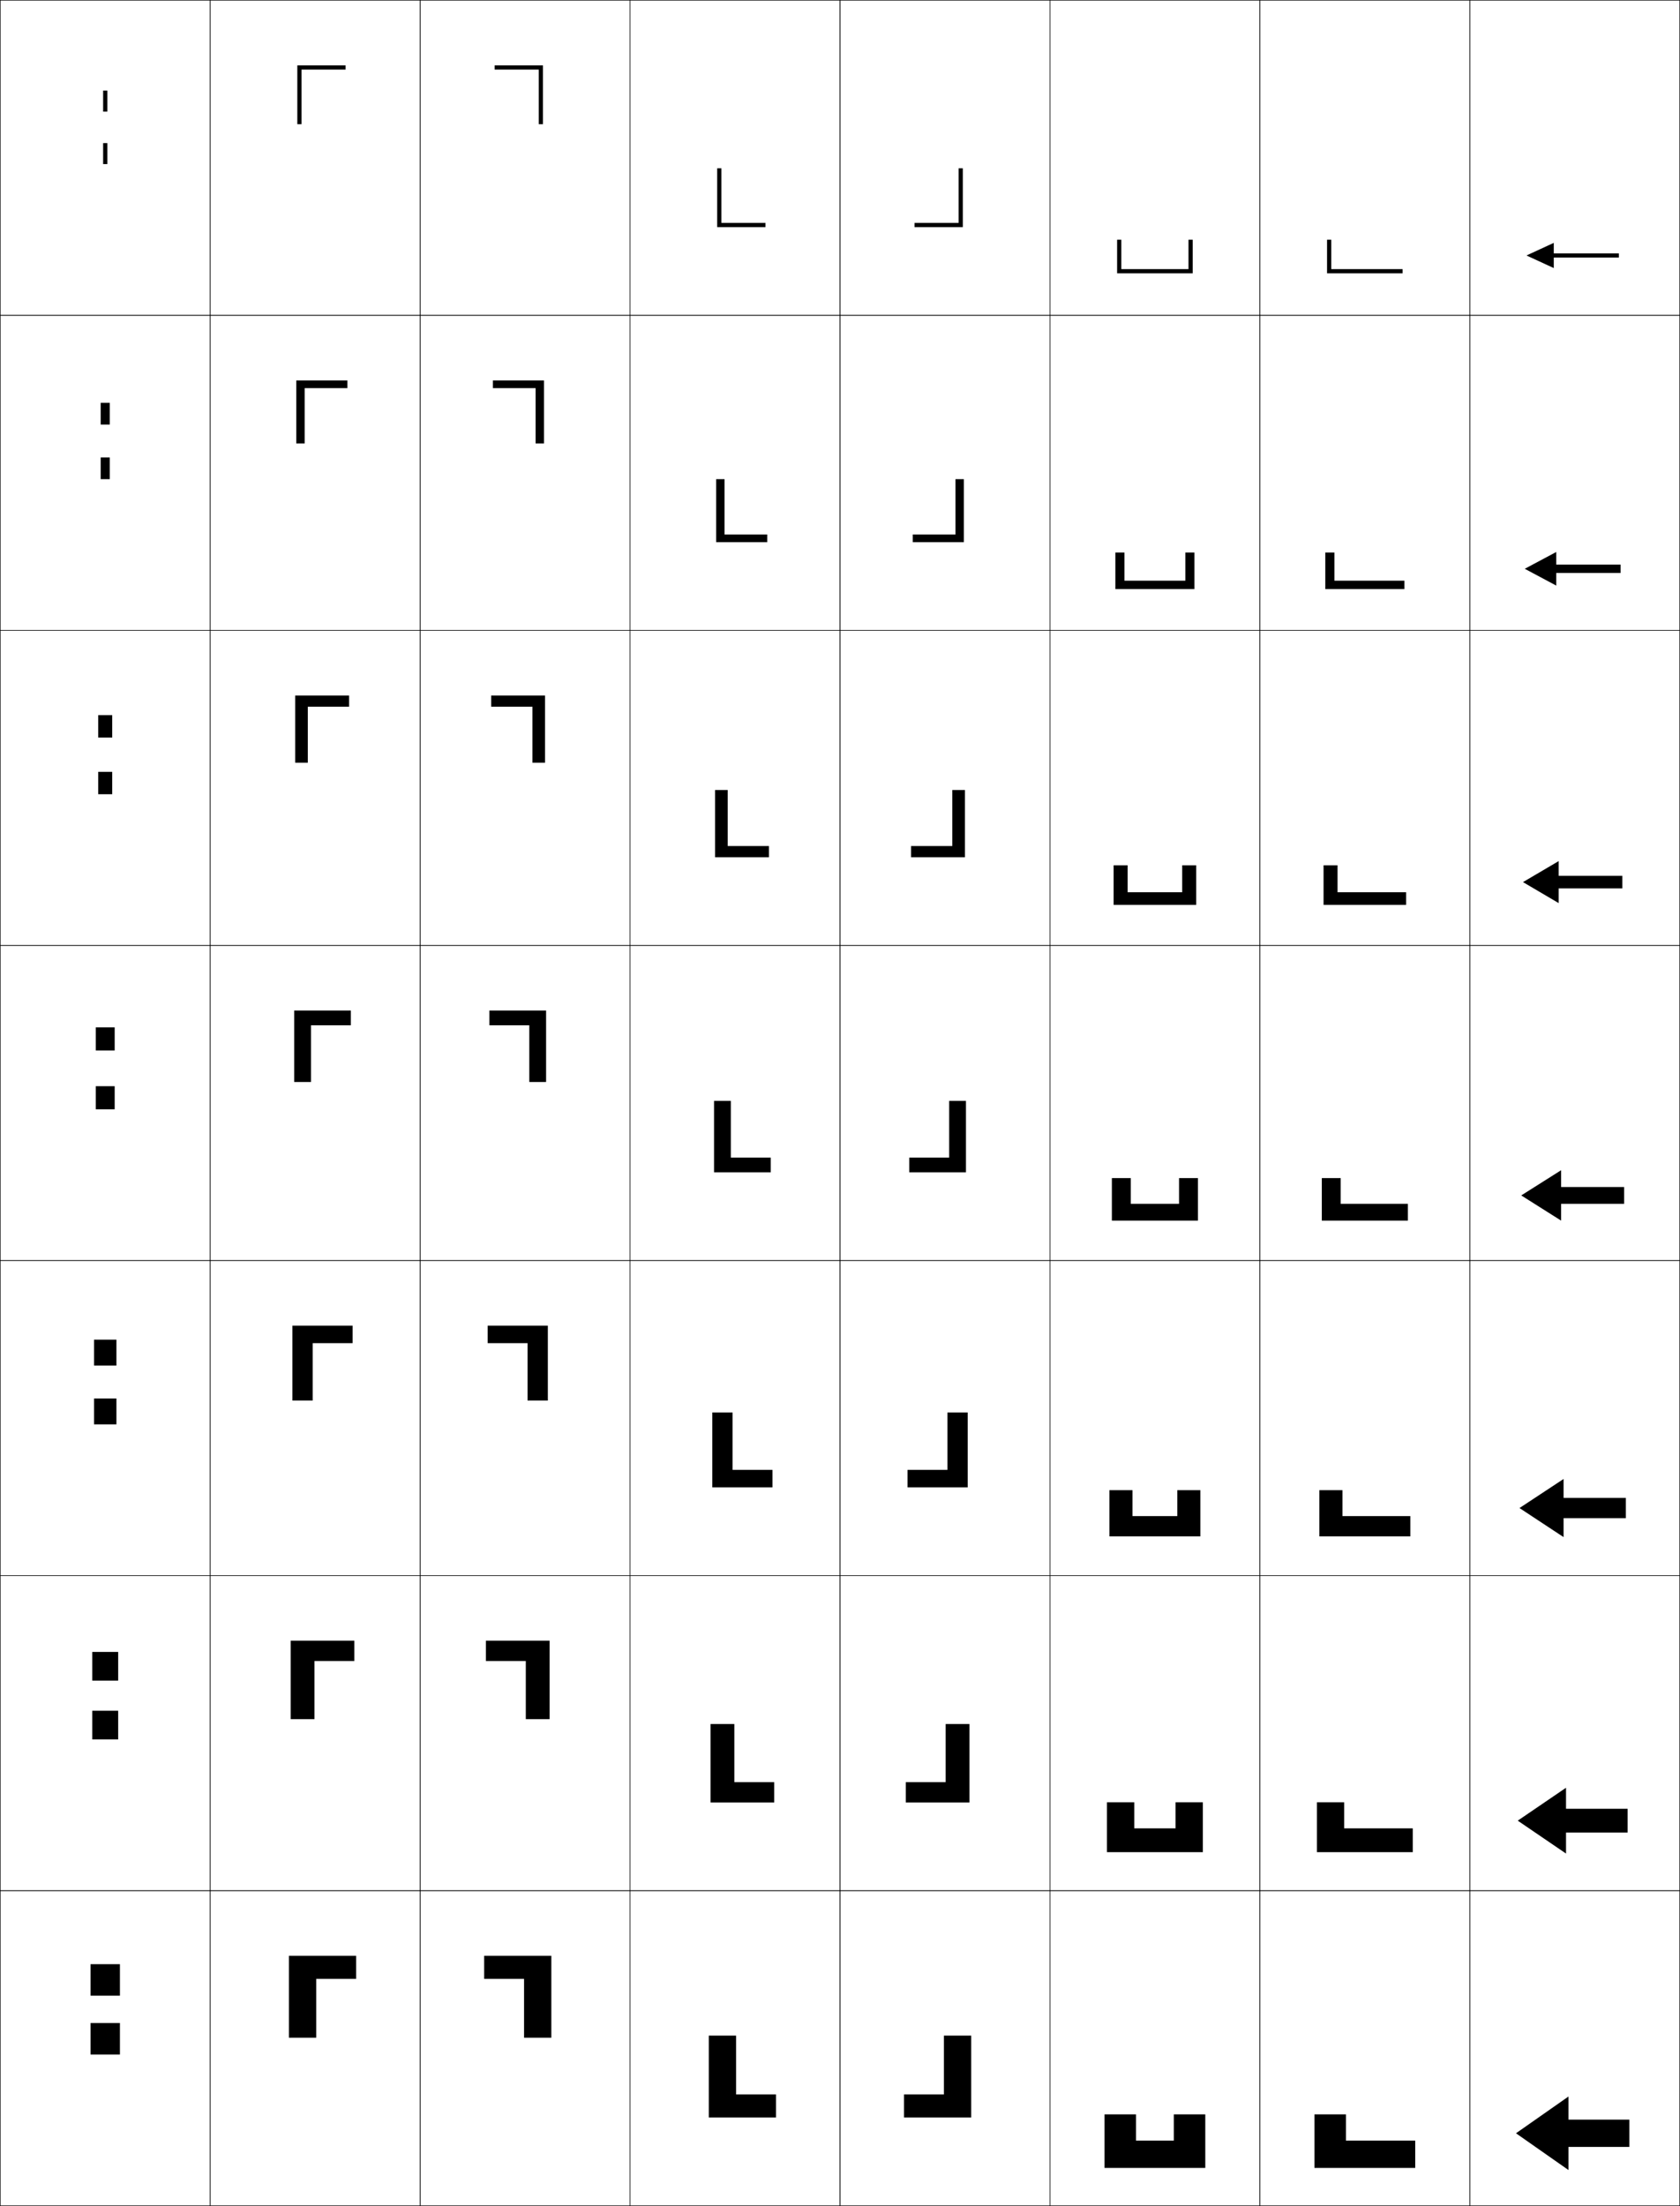 <?xml version="1.0" encoding="utf-8"?>
<!-- Generator: Adobe Illustrator 11 Build 225, SVG Export Plug-In . SVG Version: 6.0.0 Build 78)  -->
<!DOCTYPE svg PUBLIC "-//W3C//DTD SVG 1.0//EN"    "http://www.w3.org/TR/2001/REC-SVG-20010904/DTD/svg10.dtd">
<svg  xmlns="http://www.w3.org/2000/svg" xmlns:xlink="http://www.w3.org/1999/xlink" xmlns:a="http://ns.adobe.com/AdobeSVGViewerExtensions/3.0/"
	 width="800.25" height="1050.25" viewBox="0 0 800.25 1050.25" overflow="visible" enable-background="new 0 0 800.25 1050.25"
	 xml:space="preserve">
		<g id="レイヤー1">
			<g>
				<rect x="0.125" y="0.125" fill="none" stroke="#000000" stroke-width="0.25" width="100" height="150"/> 
				<rect x="100.125" y="0.125" fill="none" stroke="#000000" stroke-width="0.25" width="100" height="150"/> 
				<rect x="200.125" y="0.125" fill="none" stroke="#000000" stroke-width="0.25" width="100" height="150"/> 
				<rect x="300.125" y="0.125" fill="none" stroke="#000000" stroke-width="0.25" width="100" height="150"/> 
				<rect x="400.125" y="0.125" fill="none" stroke="#000000" stroke-width="0.25" width="100" height="150"/> 
				<rect x="500.125" y="0.125" fill="none" stroke="#000000" stroke-width="0.25" width="100" height="150"/> 
				<rect x="600.125" y="0.125" fill="none" stroke="#000000" stroke-width="0.25" width="100" height="150"/> 
				<rect x="0.125" y="150.125" fill="none" stroke="#000000" stroke-width="0.25" width="100" height="150"/> 
				<rect x="100.125" y="150.125" fill="none" stroke="#000000" stroke-width="0.25" width="100" height="150"/> 
				<rect x="200.125" y="150.125" fill="none" stroke="#000000" stroke-width="0.25" width="100" height="150"/> 
				<rect x="300.125" y="150.125" fill="none" stroke="#000000" stroke-width="0.25" width="100" height="150"/> 
				<rect x="400.125" y="150.125" fill="none" stroke="#000000" stroke-width="0.25" width="100" height="150"/> 
				<rect x="500.125" y="150.125" fill="none" stroke="#000000" stroke-width="0.25" width="100" height="150"/> 
				<rect x="600.125" y="150.125" fill="none" stroke="#000000" stroke-width="0.25" width="100" height="150"/> 
				<rect x="0.125" y="300.125" fill="none" stroke="#000000" stroke-width="0.25" width="100" height="150"/> 
				<rect x="100.125" y="300.125" fill="none" stroke="#000000" stroke-width="0.25" width="100" height="150"/> 
				<rect x="200.125" y="300.125" fill="none" stroke="#000000" stroke-width="0.25" width="100" height="150"/> 
				<rect x="300.125" y="300.125" fill="none" stroke="#000000" stroke-width="0.25" width="100" height="150"/> 
				<rect x="400.125" y="300.125" fill="none" stroke="#000000" stroke-width="0.25" width="100" height="150"/> 
				<rect x="500.125" y="300.125" fill="none" stroke="#000000" stroke-width="0.25" width="100" height="150"/> 
				<rect x="600.125" y="300.125" fill="none" stroke="#000000" stroke-width="0.25" width="100" height="150"/> 
				<rect x="0.125" y="450.125" fill="none" stroke="#000000" stroke-width="0.25" width="100" height="150"/> 
				<rect x="100.125" y="450.125" fill="none" stroke="#000000" stroke-width="0.25" width="100" height="150"/> 
				<rect x="200.125" y="450.125" fill="none" stroke="#000000" stroke-width="0.25" width="100" height="150"/> 
				<rect x="300.125" y="450.125" fill="none" stroke="#000000" stroke-width="0.25" width="100" height="150"/> 
				<rect x="400.125" y="450.125" fill="none" stroke="#000000" stroke-width="0.25" width="100" height="150"/> 
				<rect x="500.125" y="450.125" fill="none" stroke="#000000" stroke-width="0.25" width="100" height="150"/> 
				<rect x="600.125" y="450.125" fill="none" stroke="#000000" stroke-width="0.25" width="100" height="150"/> 
				<rect x="0.125" y="600.125" fill="none" stroke="#000000" stroke-width="0.25" width="100" height="150"/> 
				<rect x="100.125" y="600.125" fill="none" stroke="#000000" stroke-width="0.25" width="100" height="150"/> 
				<rect x="200.125" y="600.125" fill="none" stroke="#000000" stroke-width="0.25" width="100" height="150"/> 
				<rect x="300.125" y="600.125" fill="none" stroke="#000000" stroke-width="0.25" width="100" height="150"/> 
				<rect x="400.125" y="600.125" fill="none" stroke="#000000" stroke-width="0.25" width="100" height="150"/> 
				<rect x="500.125" y="600.125" fill="none" stroke="#000000" stroke-width="0.25" width="100" height="150"/> 
				<rect x="600.125" y="600.125" fill="none" stroke="#000000" stroke-width="0.25" width="100" height="150"/> 
				<rect x="0.125" y="750.125" fill="none" stroke="#000000" stroke-width="0.25" width="100" height="150"/> 
				<rect x="100.125" y="750.125" fill="none" stroke="#000000" stroke-width="0.25" width="100" height="150"/> 
				<rect x="200.125" y="750.125" fill="none" stroke="#000000" stroke-width="0.25" width="100" height="150"/> 
				<rect x="300.125" y="750.125" fill="none" stroke="#000000" stroke-width="0.25" width="100" height="150"/> 
				<rect x="400.125" y="750.125" fill="none" stroke="#000000" stroke-width="0.25" width="100" height="150"/> 
				<rect x="500.125" y="750.125" fill="none" stroke="#000000" stroke-width="0.25" width="100" height="150"/> 
				<rect x="600.125" y="750.125" fill="none" stroke="#000000" stroke-width="0.25" width="100" height="150"/> 
				<rect x="0.125" y="900.125" fill="none" stroke="#000000" stroke-width="0.25" width="100" height="150"/> 
				<rect x="100.125" y="900.125" fill="none" stroke="#000000" stroke-width="0.25" width="100" height="150"/> 
				<rect x="200.125" y="900.125" fill="none" stroke="#000000" stroke-width="0.25" width="100" height="150"/> 
				<rect x="300.125" y="900.125" fill="none" stroke="#000000" stroke-width="0.25" width="100" height="150"/> 
				<rect x="400.125" y="900.125" fill="none" stroke="#000000" stroke-width="0.25" width="100" height="150"/> 
				<rect x="500.125" y="900.125" fill="none" stroke="#000000" stroke-width="0.25" width="100" height="150"/> 
				<rect x="600.125" y="900.125" fill="none" stroke="#000000" stroke-width="0.25" width="100" height="150"/> 
				<rect x="700.125" y="0.125" fill="none" stroke="#000000" stroke-width="0.25" width="100" height="150"/> 
				<rect x="700.125" y="150.125" fill="none" stroke="#000000" stroke-width="0.25" width="100" height="150"/> 
				<rect x="700.125" y="300.125" fill="none" stroke="#000000" stroke-width="0.25" width="100" height="150"/> 
				<rect x="700.125" y="450.125" fill="none" stroke="#000000" stroke-width="0.25" width="100" height="150"/> 
				<rect x="700.125" y="600.125" fill="none" stroke="#000000" stroke-width="0.25" width="100" height="150"/> 
				<rect x="700.125" y="750.125" fill="none" stroke="#000000" stroke-width="0.25" width="100" height="150"/> 
				<rect x="700.125" y="900.125" fill="none" stroke="#000000" stroke-width="0.25" width="100" height="150"/> 
			</g>
			<g>
				<polygon points="150.625,970.125 150.625,942.125 169.625,942.125 169.625,931.125 137.625,931.125 137.625,970.125 "/>
				<polygon points="168.792,790.791 168.792,781.125 138.458,781.125 138.458,818.458 
					149.791,818.458 149.791,790.791 "/>
				<polygon points="167.958,639.458 167.958,631.125 139.292,631.125 139.292,666.792 
					148.958,666.792 148.958,639.458 "/>
				<polygon points="167.125,488.125 167.125,481.125 140.125,481.125 140.125,515.125 148.125,515.125 148.125,488.125 "/>
				<polygon points="140.625,331.125 140.625,363.125 146.625,363.125 146.625,336.458 
					166.291,336.458 166.291,331.125 "/>
				<polygon points="141.125,181.125 141.125,211.125 145.125,211.125 145.125,184.792 165.458,184.792 
					165.458,181.125 "/>
				<polygon points="164.625,33.125 164.625,31.125 141.625,31.125 141.625,59.125 143.625,59.125 143.625,33.125 "/>
			</g>
			<g>
				<polygon points="350.625,969.125 350.625,997.125 369.625,997.125 369.625,1008.125 337.625,1008.125 337.625,969.125 "/>
				<polygon points="368.791,848.458 368.791,858.125 338.458,858.125 338.458,820.791 
					349.792,820.791 349.792,848.458 "/>
				<polygon points="367.958,699.792 367.958,708.125 339.292,708.125 339.292,672.458 
					348.958,672.458 348.958,699.792 "/>
				<polygon points="367.125,551.125 367.125,558.125 340.125,558.125 340.125,524.125 348.125,524.125 348.125,551.125 "/>
				<polygon points="340.625,376.125 346.625,376.125 346.625,402.792 366.291,402.792 
					366.291,408.125 340.625,408.125 "/>
				<polygon points="341.125,228.125 345.125,228.125 345.125,254.458 365.458,254.458 365.458,258.125 
					341.125,258.125 "/>
				<polygon points="364.625,106.125 364.625,108.125 341.625,108.125 341.625,80.125 343.625,80.125 343.625,106.125 "/>
			</g>
			<g>
				<polygon points="249.625,970.125 249.625,942.125 230.625,942.125 230.625,931.125 262.625,931.125 262.625,970.125 "/>
				<polygon points="231.458,790.791 231.458,781.125 261.792,781.125 261.792,818.458 
					250.458,818.458 250.458,790.791 "/>
				<polygon points="232.292,639.458 232.292,631.125 260.958,631.125 260.958,666.792 
					251.292,666.792 251.292,639.458 "/>
				<polygon points="233.125,488.125 233.125,481.125 260.125,481.125 260.125,515.125 252.125,515.125 252.125,488.125 "/>
				<polygon points="259.625,331.125 259.625,363.125 253.625,363.125 253.625,336.458 
					233.958,336.458 233.958,331.125 "/>
				<polygon points="259.125,181.125 259.125,211.125 255.125,211.125 255.125,184.792 234.792,184.792 
					234.792,181.125 "/>
				<polygon points="235.625,33.125 235.625,31.125 258.625,31.125 258.625,59.125 256.625,59.125 256.625,33.125 "/>
			</g>
			<g>
				<polygon points="449.625,969.125 449.625,997.125 430.625,997.125 430.625,1008.125 462.625,1008.125 462.625,969.125 "/>
				<polygon points="431.458,848.458 431.458,858.125 461.791,858.125 461.791,820.791 
					450.458,820.791 450.458,848.458 "/>
				<polygon points="432.292,699.792 432.292,708.125 460.958,708.125 460.958,672.458 
					451.292,672.458 451.292,699.792 "/>
				<polygon points="433.125,551.125 433.125,558.125 460.125,558.125 460.125,524.125 452.125,524.125 452.125,551.125 "/>
				<polygon points="459.625,376.125 453.625,376.125 453.625,402.792 433.958,402.792 
					433.958,408.125 459.625,408.125 "/>
				<polygon points="459.125,228.125 455.125,228.125 455.125,254.458 434.792,254.458 434.792,258.125 
					459.125,258.125 "/>
				<polygon points="435.625,106.125 435.625,108.125 458.625,108.125 458.625,80.125 456.625,80.125 456.625,106.125 "/>
			</g>
			<g>
				<polygon points="541.125,1019.125 541.125,1006.625 526.125,1006.625 526.125,1032.125 574.125,1032.125 574.125,1006.625 
					559.125,1006.625 559.125,1019.125 "/>
				<polygon points="540.291,858.041 527.291,858.041 527.291,881.791 572.958,881.791 
					572.958,858.041 559.958,858.041 559.958,870.458 540.291,870.458 "/>
				<polygon points="539.458,709.458 528.458,709.458 528.458,731.458 571.792,731.458 
					571.792,709.458 560.792,709.458 560.792,721.792 539.458,721.792 "/>
				<polygon points="538.625,560.875 529.625,560.875 529.625,581.125 570.625,581.125 570.625,560.875 561.625,560.875 
					561.625,573.125 538.625,573.125 "/>
				<polygon points="537.125,411.958 530.458,411.958 530.458,430.792 569.791,430.792 
					569.791,411.958 563.125,411.958 563.125,424.791 537.125,424.791 "/>
				<polygon points="535.625,263.042 531.292,263.042 531.292,280.458 568.958,280.458 
					568.958,263.042 564.625,263.042 564.625,276.458 535.625,276.458 "/>
				<polygon points="534.125,114.125 532.125,114.125 532.125,130.125 568.125,130.125 568.125,114.125 566.125,114.125 
					566.125,128.125 534.125,128.125 "/>
			</g>
			<g>
				<polygon points="641.125,1019.125 641.125,1006.625 626.125,1006.625 626.125,1032.125 674.125,1032.125 674.125,1019.125 "/>
				<polygon points="640.291,870.458 640.291,858.041 627.291,858.041 627.291,881.791 
					672.958,881.791 672.958,870.458 "/>
				<polygon points="639.458,721.792 639.458,709.458 628.458,709.458 628.458,731.458 
					671.792,731.458 671.792,721.792 "/>
				<polygon points="638.625,573.125 638.625,560.875 629.625,560.875 629.625,581.125 670.625,581.125 670.625,573.125 "/>
				<polygon points="637.125,424.791 637.125,411.958 630.458,411.958 630.458,430.792 
					669.792,430.792 669.792,424.791 "/>
				<polygon points="635.625,276.458 635.625,263.042 631.292,263.042 631.292,280.458 
					668.958,280.458 668.958,276.458 "/>
				<polygon points="634.125,128.125 634.125,114.125 632.125,114.125 632.125,130.125 668.125,130.125 668.125,128.125 "/>
			</g>
			<g>
				<polygon points="776.125,1009.125 776.125,1022.125 747.125,1022.125 747.125,1033.125 722.125,1015.625 747.125,998.125 
					747.125,1009.125 "/>
				<polygon points="775.291,861.125 775.291,872.458 745.958,872.458 745.958,882.458 
					722.958,866.791 745.958,851.125 745.958,861.125 "/>
				<polygon points="774.458,713.125 774.458,722.792 744.792,722.792 744.792,731.792 
					723.792,717.958 744.792,704.125 744.792,713.125 "/>
				<polygon points="773.625,565.125 773.625,573.125 743.625,573.125 743.625,581.125 724.625,569.125 743.625,557.125 
					743.625,565.125 "/>
				<polygon points="772.791,416.958 772.791,422.958 742.458,422.958 742.458,429.958 
					725.458,419.958 742.458,409.958 742.458,416.958 "/>
				<polygon points="771.958,268.792 771.958,272.792 741.292,272.792 741.292,278.792 
					726.292,270.792 741.292,262.792 741.292,268.792 "/>
				<polygon points="771.125,120.625 771.125,122.625 740.125,122.625 740.125,127.625 727.125,121.625 740.125,115.625 
					740.125,120.625 "/>
			</g>
			<g>
				<g>
					<rect x="43.125" y="935.125" width="14" height="15"/> 
					<rect x="43.125" y="963.125" width="14" height="15"/> 
				</g>
				<g>
					<rect x="43.958" y="786.458" width="12.333" height="13.667"/> 
					<rect x="43.958" y="814.458" width="12.333" height="13.667"/> 
				</g>
				<g>
					<rect x="44.792" y="637.792" width="10.667" height="12.333"/> 
					<rect x="44.792" y="665.792" width="10.667" height="12.333"/> 
				</g>
				<g>
					<rect x="45.625" y="489.125" width="9" height="11"/> 
					<rect x="45.625" y="517.125" width="9" height="11"/> 
				</g>
				<g>
					<rect x="46.791" y="340.458" width="6.667" height="10.667"/> 
					<rect x="46.791" y="367.458" width="6.667" height="10.667"/> 
				</g>
				<g>
					<rect x="47.958" y="191.792" width="4.333" height="10.333"/> 
					<rect x="47.958" y="217.792" width="4.333" height="10.333"/> 
				</g>
				<g>
					<rect x="49.125" y="43.125" width="2" height="10"/> 
					<rect x="49.125" y="68.125" width="2" height="10"/> 
				</g>
			</g>
		</g>
	</svg>
